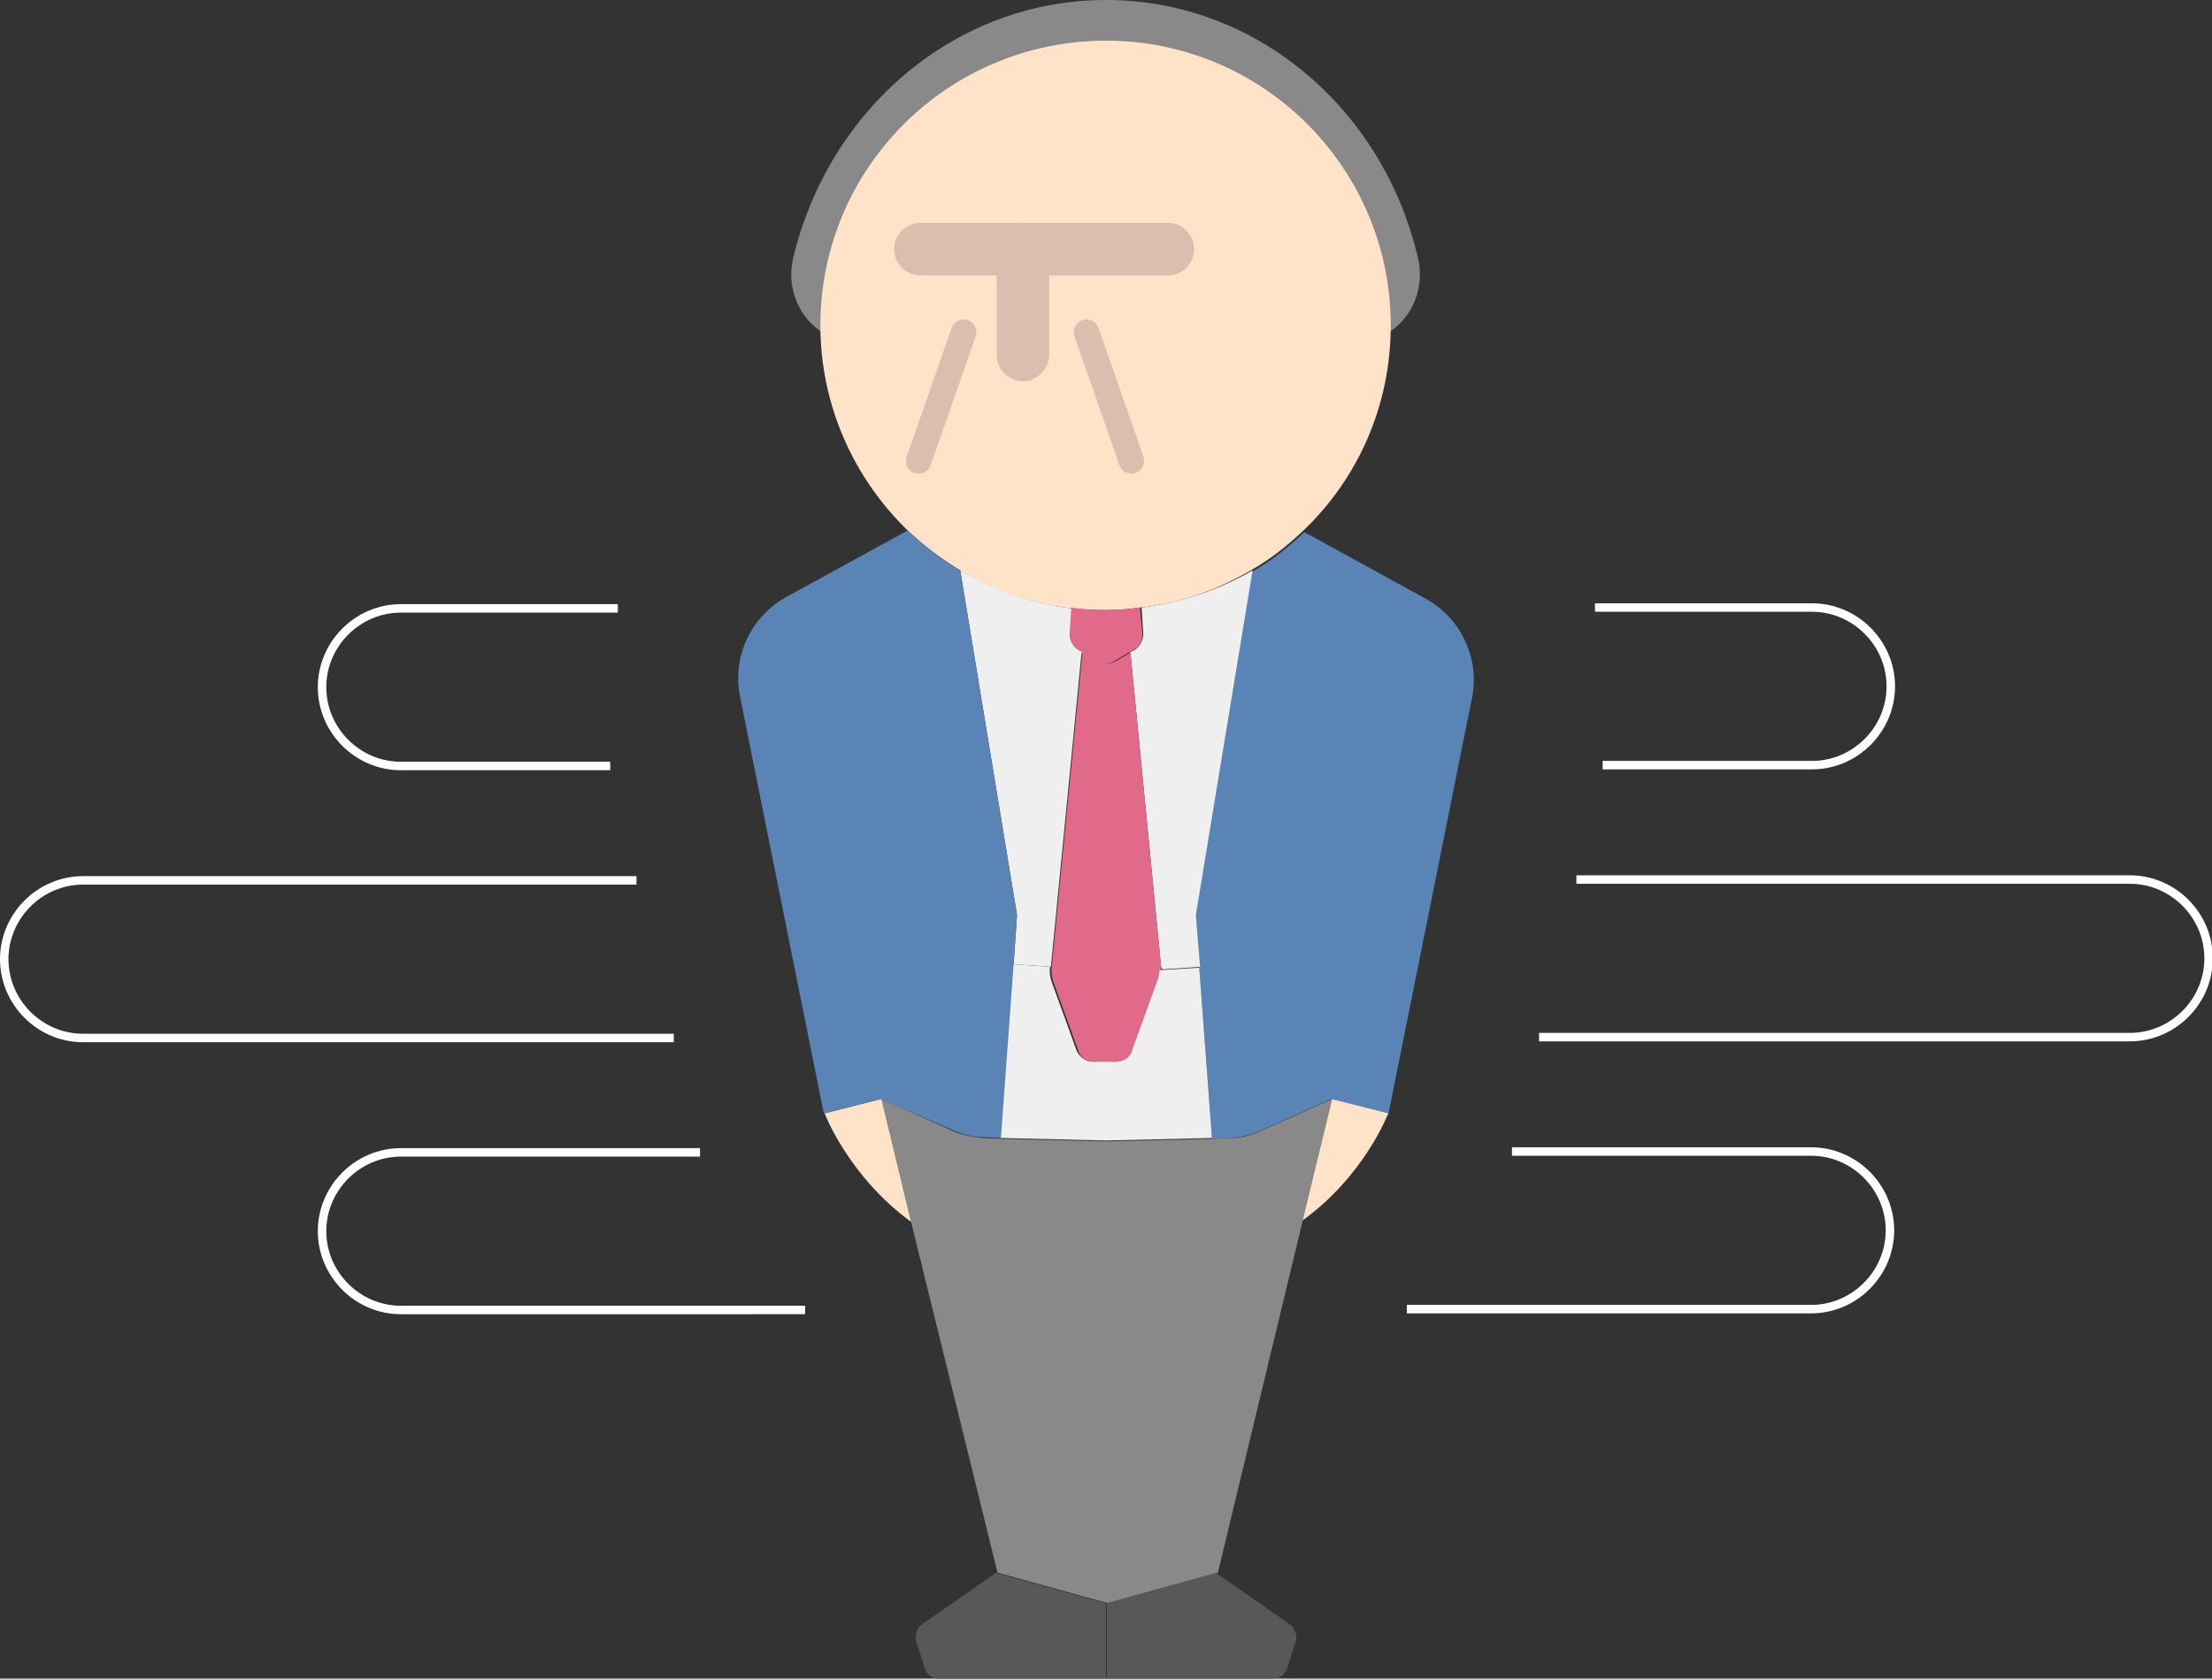 <?xml version="1.0" encoding="utf-8"?>
<!-- Generator: Adobe Illustrator 18.0.0, SVG Export Plug-In . SVG Version: 6.00 Build 0)  -->
<!DOCTYPE svg PUBLIC "-//W3C//DTD SVG 1.1//EN" "http://www.w3.org/Graphics/SVG/1.1/DTD/svg11.dtd">
<svg version="1.1" xmlns="http://www.w3.org/2000/svg" xmlns:xlink="http://www.w3.org/1999/xlink" x="0px" y="0px"
	 viewBox="0 0 261 198.1" enable-background="new 0 0 261 198.1" xml:space="preserve">
<rect x="0" y="0" width="261" height="198.1" fill="#333333" stroke="none"/>
<g id="圖層_1">
	<g>
		<g>
			<g>
				<path fill="#898989" d="M160.1,40.3c4.9,0,8.4-4.9,7.2-9.9C163.2,12.9,148.3,0,130.5,0c-17.8,0-32.7,12.9-36.9,30.4
					c-1.2,5,2.3,9.9,7.2,9.9H160.1z"/>
			</g>
			<g>
				<g>
					<g id="XMLID_12_">
						<g>
							<path fill="#5984B5" d="M157.1,129.7l-8.5,3.8c-1.1,0.5-2.2,0.7-3.4,0.8l-2.2,0.1l-1.5-20.1l-0.5-6.1l6.7-40.7v0
								c2.3-1.3,4.3-2.9,6.2-4.7l14.4,7.9c4.1,2.3,6.3,7,5.4,11.6l-9.9,49.3L157.1,129.7z"/>
							<path fill="#FFE3C9" d="M163.8,131.4c0,0-2.8,7.4-10.2,12.7l3.5-14.4L163.8,131.4L163.8,131.4z"/>
							<path fill="#898989" d="M107.5,144.2l-3.5-14.5l8.5,3.8c1.1,0.5,2.2,0.7,3.4,0.8l2.2,0.1l12.5,0.3l12.5-0.3l2.2-0.1
								c1.2,0,2.3-0.3,3.4-0.8l8.5-3.8l-3.5,14.4l-10,41.5l0,0l-13,3.6l-13-3.6l0,0L107.5,144.2z"/>
							<path fill="#595757" d="M152.2,191.7c0.6,0.5,0.9,1.3,0.7,2l-1,3.1c-0.2,0.8-0.9,1.3-1.7,1.3h-19.6v-8.8v-0.1l13-3.6l0,0.1
								L152.2,191.7z"/>
							<path fill="#EFEFEF" d="M137,114.1l-3.6-36.9l-0.1-0.2l0.6-0.3c0.6-0.4,1-1.2,1-1.9l-0.2-3.1c4.7-0.6,9.2-2.1,13.1-4.4
								l-6.7,40.7l0.5,6.1l-4.4,0.3C137.1,114.4,137.1,114.3,137,114.1z"/>
							<path fill="#E1698A" d="M133.4,77.2l3.6,36.9c0,0.1,0,0.3,0,0.4c0,0.5-0.1,1-0.3,1.4l-2.9,8c-0.3,0.8-1.1,1.4-1.9,1.4h-1.4
								h-1.4c-0.9,0-1.7-0.5-1.9-1.4l-2.9-8c-0.2-0.6-0.3-1.2-0.2-1.8l3.6-36.9l0.1-0.2l1.7,1c0.7,0.4,1.5,0.4,2.2,0l1.7-1
								L133.4,77.2z"/>
							<path fill="#FFE3C9" d="M126.4,71.8c-4.8-0.6-9.2-2.1-13.1-4.5c-2.2-1.3-4.3-2.9-6.2-4.7c-6.3-6.1-10.3-14.7-10.3-24.2
								c0-18.6,15.1-33.6,33.7-33.6s33.6,15.1,33.6,33.6c0,9.5-3.9,18.1-10.3,24.2c-1.9,1.8-3.9,3.4-6.2,4.7v0
								c-3.9,2.3-8.3,3.9-13.1,4.4c-1.3,0.2-2.7,0.3-4.1,0.3S127.8,71.9,126.4,71.8z"/>
							<path fill="#595757" d="M130.5,189.3v8.8h-19.7c-0.8,0-1.5-0.5-1.7-1.3l-1-3.1c-0.2-0.7,0.1-1.6,0.7-2l8.6-6l0-0.1l13,3.6
								V189.3z"/>
							<path fill="#E1698A" d="M134.8,74.8c0,0.8-0.3,1.5-1,1.9l-0.6,0.3l-1.7,1c-0.7,0.4-1.5,0.4-2.2,0l-1.7-1l-0.5-0.3
								c-0.6-0.4-1-1.2-1-1.9l0.2-3.1c1.3,0.2,2.7,0.3,4.1,0.3s2.8-0.1,4.1-0.3L134.8,74.8z"/>
							<path fill="#EFEFEF" d="M127.2,76.7l0.5,0.3l-0.1,0.2l-3.6,36.9l-4.4-0.3l0.4-5.8l-6.7-40.7c3.9,2.3,8.3,3.9,13.1,4.5
								l-0.2,3.1C126.2,75.6,126.6,76.3,127.2,76.7z"/>
							<path fill="#EFEFEF" d="M141.5,114.2l1.5,20.1l-12.5,0.3l-12.5-0.3l1.5-20.5l4.4,0.3c-0.1,0.6,0,1.3,0.2,1.8l2.9,8
								c0.3,0.8,1.1,1.4,1.9,1.4h1.4h1.4c0.9,0,1.7-0.5,1.9-1.4l2.9-8c0.2-0.5,0.3-0.9,0.3-1.4L141.5,114.2z"/>
							<path fill="#5984B5" d="M103.9,129.7l-6.7,1.7l-9.9-49.3c-0.9-4.6,1.3-9.3,5.4-11.6l14.4-7.9l0,0c1.9,1.8,3.9,3.4,6.2,4.7
								l6.7,40.7l-0.4,5.8l-1.5,20.5l-2.2-0.1c-1.2,0-2.3-0.3-3.4-0.8L103.9,129.7z"/>
							<path fill="#FFE3C9" d="M107.5,144.2c-7.4-5.4-10.2-12.8-10.2-12.8v0l6.7-1.7L107.5,144.2z"/>
						</g>
					</g>
				</g>
				<g>
					<g>
						<path fill="#DBBEAD" d="M137.8,32.5h-29.2c-1.7,0-3.1-1.4-3.1-3.1c0-1.7,1.4-3.1,3.1-3.1h29.2c1.7,0,3.1,1.4,3.1,3.1
							C140.9,31.1,139.5,32.5,137.8,32.5z"/>
					</g>
					<g>
						<path fill="#DBBEAD" d="M120.7,45c-1.7,0-3.1-1.4-3.1-3.1V29.4c0-1.7,1.4-3.1,3.1-3.1c1.7,0,3.1,1.4,3.1,3.1v12.4
							C123.8,43.5,122.4,45,120.7,45z"/>
					</g>
				</g>
				<g>
					
						<line fill="#DBBEAD" stroke="#DBBEAD" stroke-width="3" stroke-linecap="round" stroke-miterlimit="10" x1="113.7" y1="39.2" x2="108.4" y2="54.4"/>
					
						<line fill="#DBBEAD" stroke="#DBBEAD" stroke-width="3" stroke-linecap="round" stroke-miterlimit="10" x1="128.2" y1="39.2" x2="133.5" y2="54.4"/>
				</g>
			</g>
		</g>
		<g>
			<g>
				<path fill="none" stroke="#FFFFFF" stroke-miterlimit="10" d="M82.6,136H47.3c-5.1,0-9.3,4.2-9.3,9.3s4.2,9.3,9.3,9.3H95"/>
				<path fill="none" stroke="#FFFFFF" stroke-miterlimit="10" d="M166,154.5h47.7c5.1,0,9.3-4.2,9.3-9.3s-4.2-9.3-9.3-9.3h-35.3"/>
			</g>
			<g>
				<path fill="none" stroke="#FFFFFF" stroke-miterlimit="10" d="M181.6,122.4h69.7c5.1,0,9.3-4.2,9.3-9.3c0-5.1-4.2-9.3-9.3-9.3
					h-65.3"/>
				<path fill="none" stroke="#FFFFFF" stroke-miterlimit="10" d="M75.1,103.9H9.8c-5.1,0-9.3,4.2-9.3,9.3c0,5.1,4.2,9.3,9.3,9.3
					h69.7"/>
			</g>
			<g>
				<path fill="none" stroke="#FFFFFF" stroke-miterlimit="10" d="M72.9,71.8H47.3c-5.1,0-9.3,4.2-9.3,9.3s4.2,9.3,9.3,9.3h24.7"/>
				<path fill="none" stroke="#FFFFFF" stroke-miterlimit="10" d="M189.1,90.3h24.7c5.1,0,9.3-4.2,9.3-9.3s-4.2-9.3-9.3-9.3h-25.6"
					/>
			</g>
		</g>
	</g>
</g>
<g id="Layer_2">
</g>
</svg>
